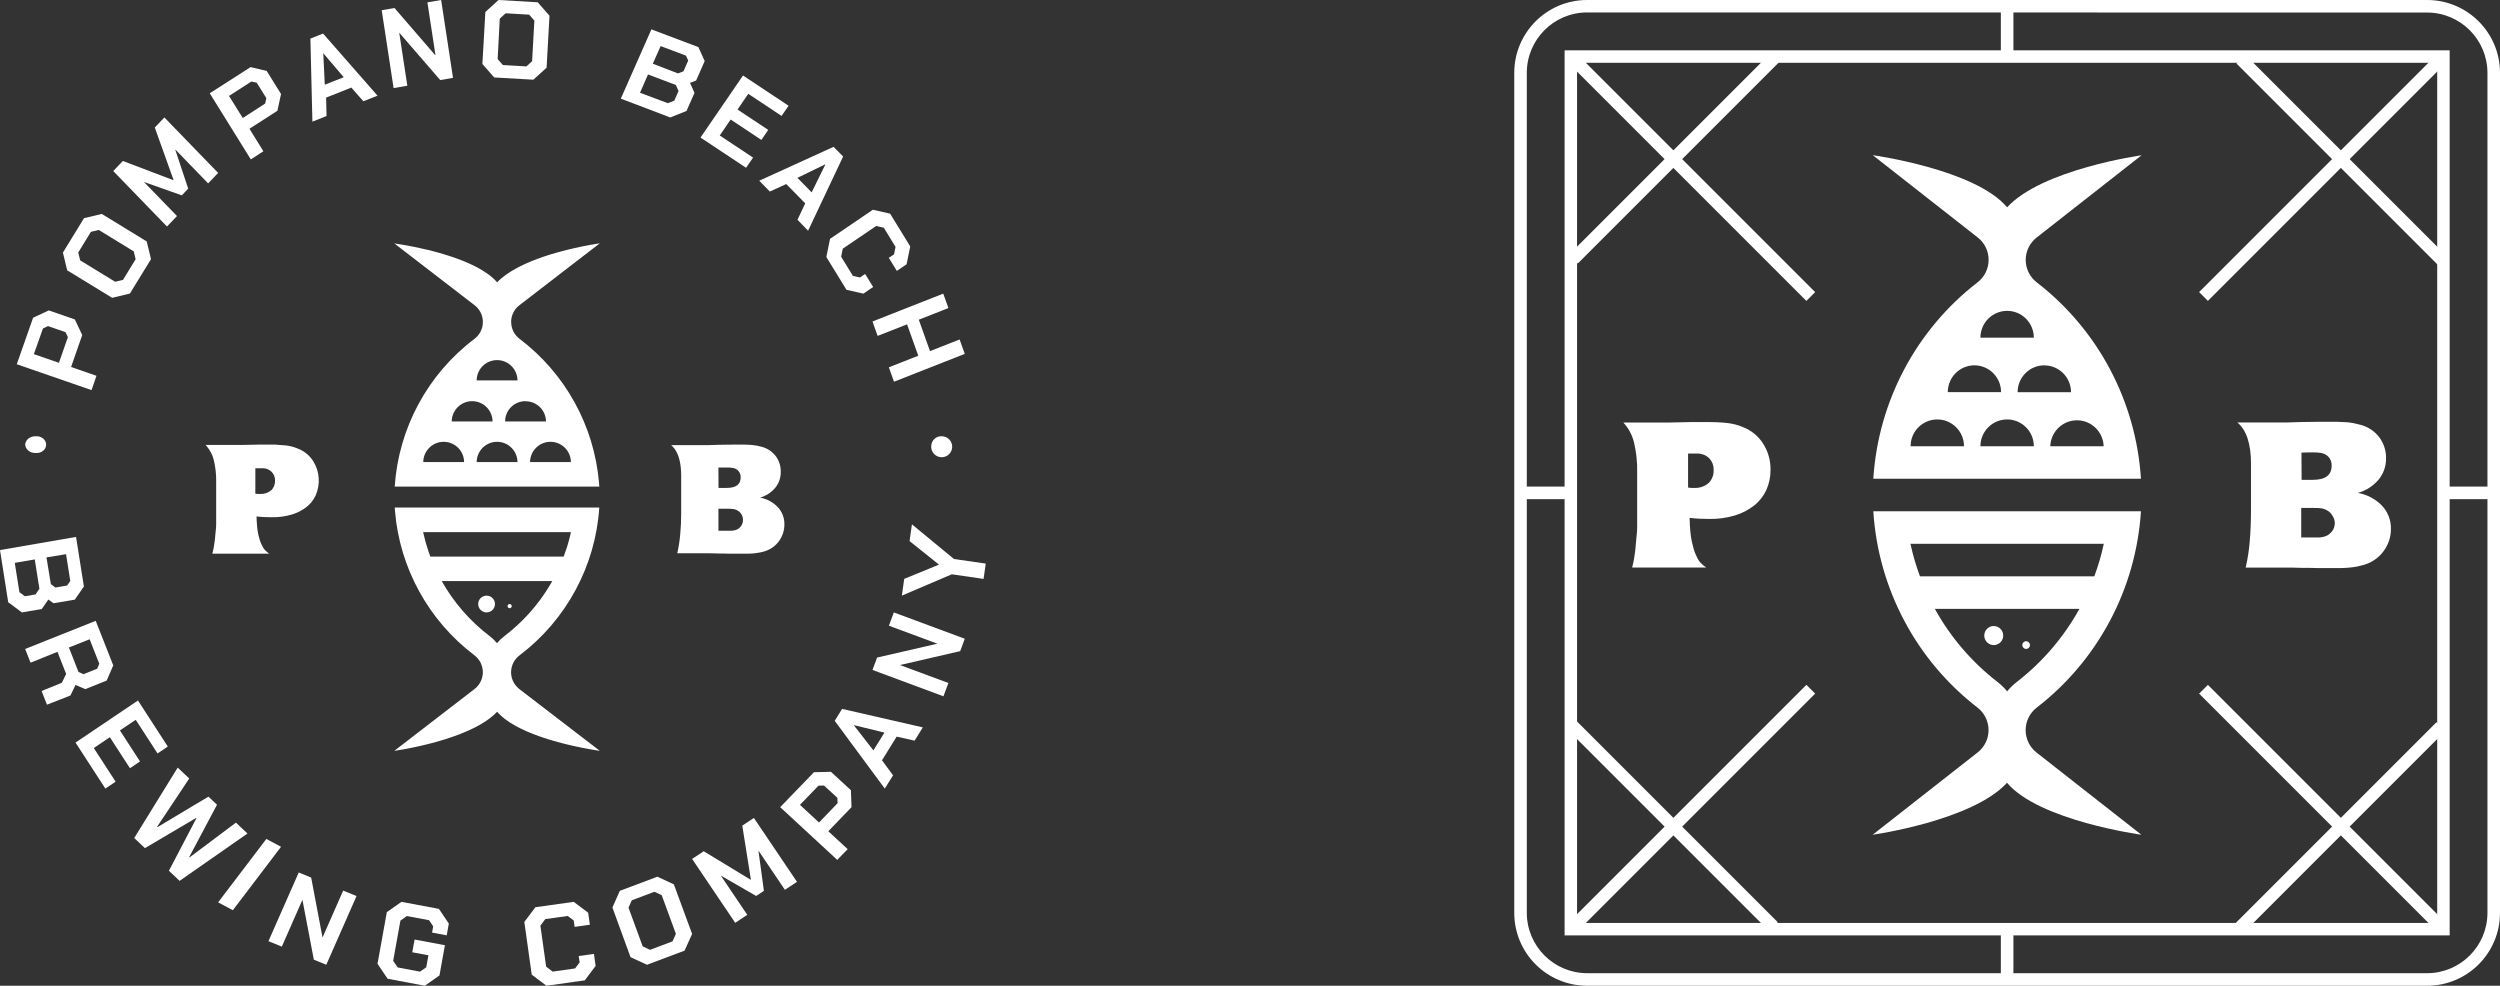<?xml version="1.0" encoding="UTF-8"?>
<svg width="596px" height="235px" viewBox="0 0 596 235" version="1.1" xmlns="http://www.w3.org/2000/svg" xmlns:xlink="http://www.w3.org/1999/xlink">
    <rect x="0" y="0" width="596" height="235" fill="#333333" stroke="none"/>
    <!-- Generator: Sketch 55.2 (78181) - https://sketchapp.com/ -->
    <title>Artboard</title>
    <desc>Created with Sketch.</desc>
    <g id="Artboard" stroke="none" stroke-width="1" fill="none" fill-rule="evenodd">
        <g id="PBBC_SquareMark_White" transform="translate(361, 0)" fill="#FFFFFF" fill-rule="nonzero">
            <path d="M223,223 L12,223 L12,12 L223,12 L223,223 Z M14.969,220.031 L220.031,220.031 L220.031,14.969 L14.969,14.969 L14.969,220.031 Z" id="Shape"></path>
            <polygon id="Rectangle" transform="translate(42.071, 42.074) rotate(-45) translate(-42.071, -42.074) " points="40.589 1.605 43.553 1.605 43.553 82.543 40.589 82.543"></polygon>
            <polygon id="Rectangle" transform="translate(42.073, 192.928) rotate(-45) translate(-42.073, -192.928) " points="1.604 191.446 82.542 191.446 82.542 194.41 1.604 194.41"></polygon>
            <polygon id="Rectangle" transform="translate(192.929, 192.928) rotate(-45) translate(-192.929, -192.928) " points="191.447 152.463 194.411 152.463 194.411 233.394 191.447 233.394"></polygon>
            <polygon id="Rectangle" transform="translate(192.927, 42.07) rotate(-45) translate(-192.927, -42.07) " points="152.462 40.588 233.393 40.588 233.393 43.552 152.462 43.552"></polygon>
            <path d="M217.649,235 L17.351,235 C7.773,234.989 0.011,227.227 0,217.649 L0,17.351 C0.011,7.773 7.773,0.011 17.351,0 L217.649,0 C227.227,0.011 234.989,7.773 235,17.351 L235,217.649 C234.989,227.227 227.227,234.989 217.649,235 Z M17.351,2.964 C9.43,2.989 3.015,9.404 2.99,17.325 L2.99,217.649 C3.015,225.57 9.43,231.985 17.351,232.01 L217.649,232.01 C225.57,231.985 231.985,225.57 232.01,217.649 L232.01,17.351 C231.985,9.43 225.57,3.015 217.649,2.99 L17.351,2.964 Z" id="Shape"></path>
            <polygon id="Rectangle" transform="translate(37.61, 196.739) rotate(-45) translate(-37.61, -196.739) " points="36.128 162.576 39.092 162.576 39.092 230.902 36.128 230.902"></polygon>
            <polygon id="Rectangle" transform="translate(196.743, 197.385) rotate(-45) translate(-196.743, -197.385) " points="162.58 195.903 230.906 195.903 230.906 198.866 162.58 198.866"></polygon>
            <polygon id="Rectangle" transform="translate(197.384, 38.256) rotate(-45) translate(-197.384, -38.256) " points="195.902 4.093 198.865 4.093 198.865 72.419 195.902 72.419"></polygon>
            <polygon id="Rectangle" transform="translate(38.255, 37.615) rotate(-45) translate(-38.255, -37.615) " points="4.092 36.134 72.418 36.134 72.418 39.097 4.092 39.097"></polygon>
            <rect id="Rectangle" x="116" y="2" width="3" height="12"></rect>
            <rect id="Rectangle" x="2" y="116" width="12" height="3"></rect>
            <rect id="Rectangle" x="116" y="221" width="3" height="12"></rect>
            <rect id="Rectangle" x="221" y="116" width="12" height="3"></rect>
            <path d="M54.49,101.812 C53.928,101.577 53.352,101.378 52.765,101.217 C52.123,101.05 51.47,100.928 50.812,100.85 C50.102,100.765 49.308,100.707 48.429,100.667 C47.55,100.628 46.476,100.622 45.278,100.622 C44.77,100.622 44.256,100.622 43.728,100.622 C43.201,100.622 42.654,100.622 42.081,100.622 L37.302,100.726 L26,100.726 C27.227,102.054 28.101,103.671 28.539,105.428 C29.101,107.798 29.357,110.231 29.301,112.667 L29.301,123.679 C29.301,124.333 29.301,124.955 29.301,125.543 C29.301,126.132 29.262,126.674 29.223,127.158 C29.158,127.747 29.099,128.362 29.047,128.996 C28.995,129.63 28.936,130.304 28.871,130.997 C28.8,131.514 28.741,131.958 28.695,132.305 C28.65,132.651 28.591,133.011 28.539,133.318 C28.487,133.626 28.428,133.933 28.363,134.227 C28.298,134.522 28.207,134.881 28.109,135.293 L45.753,135.293 C45.48,135.109 45.217,134.911 44.965,134.698 C44.751,134.513 44.549,134.315 44.36,134.103 C44.166,133.887 43.996,133.65 43.852,133.397 C43.67,133.088 43.51,132.766 43.37,132.436 C43.127,131.945 42.931,131.433 42.784,130.905 C42.635,130.369 42.485,129.807 42.355,129.218 C42.182,128.396 42.056,127.564 41.977,126.727 C41.89,125.855 41.832,124.765 41.801,123.457 C42.68,123.562 43.494,123.627 44.236,123.666 C44.978,123.706 45.76,123.719 46.573,123.719 C48.609,123.744 50.636,123.465 52.589,122.888 C54.239,122.396 55.784,121.602 57.147,120.547 C58.402,119.567 59.406,118.3 60.076,116.852 C60.77,115.319 61.117,113.651 61.092,111.967 C61.121,109.76 60.503,107.593 59.315,105.735 C58.168,103.941 56.476,102.565 54.49,101.812 L54.49,101.812 Z M46.313,115.178 C45.351,115.988 44.115,116.396 42.862,116.316 C42.589,116.316 42.355,116.316 42.146,116.316 C41.938,116.316 41.71,116.277 41.437,116.238 L41.437,108.116 L43.468,108.116 C43.967,108.097 44.465,108.167 44.939,108.325 C45.492,108.501 45.997,108.8 46.417,109.201 C47.162,109.939 47.565,110.956 47.53,112.007 C47.597,113.19 47.154,114.346 46.313,115.178 L46.313,115.178 Z M206.89,120.573 C205.337,118.97 203.321,117.899 201.128,117.513 C203.046,116.97 204.761,115.869 206.056,114.348 C207.233,112.916 207.863,111.11 207.834,109.254 C207.868,107.427 207.285,105.643 206.18,104.192 C205.051,102.739 203.469,101.707 201.688,101.262 C201.18,101.125 200.672,101.001 200.164,100.896 C199.603,100.784 199.036,100.706 198.465,100.661 C197.814,100.615 197.117,100.576 196.303,100.563 C195.49,100.55 194.546,100.563 193.458,100.563 C193.087,100.563 192.716,100.563 192.345,100.563 C191.974,100.563 191.616,100.563 191.277,100.563 L187.723,100.609 L184.37,100.713 L172.384,100.713 C174.554,102.518 175.639,105.807 175.639,110.581 L175.639,121.044 C175.639,124.126 175.537,126.816 175.333,129.114 C175.163,131.203 174.841,133.277 174.369,135.32 L183.907,135.32 C184.448,135.32 185.021,135.32 185.633,135.32 L187.462,135.372 C188.074,135.372 188.627,135.372 189.135,135.372 L191.421,135.424 L193.608,135.424 C194.962,135.424 196.089,135.424 196.981,135.424 C197.872,135.424 198.66,135.365 199.318,135.293 C199.906,135.236 200.49,135.149 201.069,135.032 C201.577,134.927 202.117,134.79 202.697,134.62 C203.605,134.345 204.463,133.924 205.236,133.371 C206.004,132.828 206.681,132.166 207.241,131.409 C207.799,130.65 208.238,129.81 208.543,128.917 C208.851,127.997 209.005,127.031 208.999,126.06 C209.031,124.025 208.274,122.058 206.89,120.573 L206.89,120.573 Z M187.67,107.906 C188.38,107.906 188.92,107.854 189.298,107.854 L190.6,107.854 C191.229,107.841 191.857,107.894 192.475,108.011 C192.934,108.108 193.367,108.302 193.745,108.58 C194.489,109.163 194.906,110.072 194.865,111.019 C194.865,113.275 193.354,114.394 190.346,114.394 L187.703,114.394 L187.67,107.906 Z M194.832,126.805 C194.329,127.433 193.617,127.858 192.827,128.002 C192.542,128.067 192.252,128.108 191.961,128.126 C191.687,128.126 191.264,128.126 190.659,128.126 L187.612,128.126 L187.612,121.096 L190.659,121.096 C191.279,121.083 191.899,121.118 192.514,121.201 C192.954,121.275 193.377,121.432 193.758,121.665 C194.304,121.957 194.755,122.4 195.06,122.941 C195.406,123.464 195.602,124.072 195.626,124.7 C195.619,125.469 195.348,126.213 194.858,126.805 L194.832,126.805 Z M113.085,61.961 C113.08,64.062 112.104,66.041 110.442,67.317 C95.831,78.594 86.776,95.655 85.598,114.125 L149.401,114.125 C148.226,95.659 139.176,78.6 124.57,67.323 C122.908,66.044 121.932,64.063 121.927,61.961 L121.927,61.961 C121.928,59.876 122.89,57.908 124.531,56.631 L149.551,37.013 C149.551,37.013 125.8,40.342 117.5,49.425 C109.876,40.361 85.474,37 85.474,37 L110.494,56.618 C112.136,57.899 113.094,59.873 113.085,61.961 L113.085,61.961 Z M109.687,87.092 C113.203,87.092 116.054,89.955 116.054,93.487 L103.352,93.487 C103.348,89.966 106.181,87.106 109.687,87.092 L109.687,87.092 Z M94.485,106.389 C94.485,102.857 97.335,99.994 100.852,99.994 C104.369,99.994 107.219,102.857 107.219,106.389 L94.485,106.389 Z M111.132,106.389 C111.132,102.857 113.983,99.994 117.5,99.994 C121.016,99.994 123.867,102.857 123.867,106.389 L111.132,106.389 Z M140.514,106.389 L127.786,106.389 C127.896,102.939 130.713,100.198 134.15,100.198 C137.588,100.198 140.404,102.939 140.514,106.389 L140.514,106.389 Z M126.367,87.111 C129.884,87.111 132.734,89.975 132.734,93.507 L120,93.507 C119.994,91.807 120.663,90.175 121.858,88.972 C123.052,87.768 124.675,87.092 126.367,87.092 L126.367,87.111 Z M117.5,74.111 C119.188,74.109 120.807,74.782 122.002,75.98 C123.196,77.178 123.867,78.804 123.867,80.5 L111.132,80.5 C111.132,78.804 111.803,77.178 112.998,75.98 C114.192,74.782 115.811,74.109 117.5,74.111 L117.5,74.111 Z M121.914,174.052 C121.919,171.95 122.895,169.969 124.557,168.69 C139.171,157.415 148.228,140.353 149.401,121.881 L85.598,121.881 C86.772,140.351 95.826,157.413 110.436,168.69 C112.095,169.97 113.069,171.951 113.072,174.052 L113.072,174.052 C113.071,176.138 112.109,178.105 110.468,179.382 L85.448,199 C85.448,199 109.173,195.671 117.473,186.614 C125.097,195.671 149.499,199 149.499,199 L124.479,179.382 C122.855,178.095 121.909,176.13 121.914,174.052 Z M140.547,129.637 C139.98,132.273 139.225,134.865 138.288,137.393 L96.718,137.393 C95.778,134.865 95.021,132.273 94.452,129.637 L140.547,129.637 Z M117.5,164.812 C116.806,163.974 116.022,163.215 115.162,162.55 C109.069,157.829 104,151.907 100.266,145.148 L134.733,145.148 C130.999,151.907 125.93,157.829 119.837,162.55 C118.979,163.217 118.195,163.975 117.5,164.812 L117.5,164.812 Z M122.942,153.787 C122.942,154.292 122.534,154.702 122.031,154.702 C121.527,154.702 121.119,154.292 121.119,153.787 C121.119,153.281 121.527,152.871 122.031,152.871 C122.534,152.871 122.942,153.281 122.942,153.787 L122.942,153.787 Z M116.569,151.511 C116.571,152.43 116.022,153.26 115.177,153.613 C114.332,153.966 113.359,153.772 112.712,153.122 C112.065,152.472 111.872,151.495 112.223,150.646 C112.575,149.798 113.401,149.246 114.316,149.248 C115.558,149.252 116.565,150.263 116.569,151.511 L116.569,151.511 Z" id="Shape"></path>
        </g>
        <g id="PBBC_Name&amp;MarkBadge_White" fill="#FFFFFF" fill-rule="nonzero">
            <polygon id="Path" points="227.425 133.267 217.405 125 216.838 128.996 223.807 134.571 223.801 134.628 215.567 138.004 215 142 226.91 136.911 234.485 138.011 235 134.36"></polygon>
            <path d="M6,106.003 C6.071,107.159 7.193,108.047 8.51,107.991 C9.371,108.062 10.203,107.699 10.658,107.054 C11.114,106.408 11.114,105.592 10.658,104.946 C10.203,104.301 9.371,103.938 8.51,104.009 C7.19,103.953 6.068,104.844 6,106.003 L6,106.003 Z" id="Path"></path>
            <path d="M162.395,122.211 C162.395,124.107 162.321,125.79 162.173,127.261 C162.047,128.823 161.81,130.374 161.464,131.901 L169.331,131.901 L171.557,131.96 L172.351,131.96 L174.036,132 L176.763,132 L178.136,132 C178.787,132 179.372,131.96 179.86,131.907 C180.348,131.854 180.771,131.788 181.162,131.715 C181.552,131.642 181.936,131.529 182.359,131.404 C183.028,131.197 183.661,130.884 184.233,130.476 C184.799,130.068 185.298,129.572 185.71,129.004 C186.119,128.44 186.44,127.813 186.66,127.149 C186.89,126.464 187.004,125.745 186.999,125.021 C187.03,123.499 186.471,122.025 185.444,120.919 C184.298,119.724 182.815,118.924 181.201,118.632 C182.615,118.231 183.879,117.41 184.832,116.273 C185.696,115.208 186.157,113.863 186.133,112.482 C186.162,111.12 185.733,109.789 184.916,108.711 C184.081,107.627 182.916,106.858 181.604,106.524 C181.227,106.424 180.856,106.331 180.478,106.252 C180.065,106.172 179.648,106.114 179.229,106.08 L178.481,106.033 L177.635,106 L176.665,106 L175.539,106 L174.719,106 L174.316,106 L171.31,106.04 L168.843,106.119 L160,106.119 L160.273,106.365 C161.692,107.752 162.399,110.12 162.395,113.469 L162.395,122.211 L162.395,122.211 Z M171.271,111.454 L171.837,111.454 L172.286,111.454 L173.399,111.454 C173.863,111.443 174.328,111.48 174.785,111.567 C175.134,111.633 175.465,111.776 175.754,111.985 C176.301,112.422 176.608,113.1 176.581,113.807 C176.581,115.482 175.47,116.319 173.249,116.319 L171.297,116.319 L171.271,111.454 Z M171.271,121.283 L173.874,121.283 C174.217,121.284 174.561,121.309 174.902,121.356 C175.225,121.415 175.536,121.531 175.819,121.701 C176.225,121.918 176.562,122.249 176.789,122.655 C177.014,123.047 177.131,123.494 177.127,123.947 C177.133,124.524 176.94,125.085 176.581,125.531 C176.212,126.005 175.687,126.325 175.103,126.433 C174.889,126.479 174.671,126.51 174.453,126.526 L174.323,126.526 L173.978,126.526 L171.277,126.526 L171.271,121.283 Z" id="Shape"></path>
            <path d="M202.859,188.39 L198.103,184 L194.043,184.096 L186,192.427 L199.599,205 L202.086,202.437 L197.47,198.169 L203,192.433 L202.859,188.39 Z M195.251,196.08 L190.706,191.882 L195.123,187.307 L196.44,187.268 L199.637,190.21 L199.675,191.491 L195.251,196.08 Z" id="Shape"></path>
            <polygon id="Path" points="211.91 149.168 223.394 153.432 223.369 153.477 209.095 156.763 208 159.716 224.919 166 226.096 162.825 214.637 158.575 214.656 158.523 228.912 155.231 230 152.278 213.087 146"></polygon>
            <path d="M23,89.59 L16.948,87.494 L19.602,79.871 L17.844,76.156 L11.619,74 L7.889,75.751 L4,86.837 L21.825,93 L23,89.59 Z M14.048,86.492 L8.075,84.429 L10.238,78.312 L11.439,77.742 L15.607,79.181 L16.184,80.375 L14.048,86.492 Z" id="Shape"></path>
            <polygon id="Path" points="30.984 183.143 33.382 181.526 28.592 174.135 32.357 171.6 37.558 179.621 40 177.972 32.894 167 18 177.028 25.118 188 27.561 186.351 22.36 178.331 26.188 175.752"></polygon>
            <path d="M199,171.846 L210.934,188 L212.904,184.836 L210.267,181.253 L213.77,175.608 L218.037,176.576 L220,173.412 L200.752,169 L199,171.846 Z M203.6,172.874 L210.851,174.652 L208.214,178.891 L203.575,172.921 L203.6,172.874 Z" id="Shape"></path>
            <polygon id="Path" points="63.5 200 52 215.12 55.507 217 67 201.873"></polygon>
            <polygon id="Path" points="76.922 223.432 76.871 223.413 74.182 209.209 71.218 208 64 224.375 67.189 225.678 72.071 214.58 72.116 214.606 74.818 228.785 77.788 230 85 213.619 81.811 212.322"></polygon>
            <polygon id="Path" points="56.248 196.114 45.18 204.41 45.101 204.331 51.734 191.85 49.688 189.917 37.531 197.19 37.451 197.11 45.114 185.594 42.362 183 32 199.783 34.548 202.192 46.731 195.012 46.81 195.091 40.27 207.591 42.817 210 59 198.708"></polygon>
            <polygon id="Path" points="95.709 215 92.219 217.451 90 229.765 92.404 233.331 101.272 235 104.769 232.542 106.067 225.339 98.836 223.983 98.286 227.021 102.135 227.744 101.617 230.6 100.134 231.643 94.801 230.639 93.734 229.061 95.46 219.472 97.007 218.383 102.294 219.381 103.273 220.834 103.004 222.327 106.495 222.986 107 220.183 104.634 216.675"></polygon>
            <path d="M20.334,164.29 L25.428,162.252 L27,158.627 L22.817,148 L6,154.715 L7.283,157.98 L13.699,155.4 L15.772,160.678 L14.739,162.775 L9.914,164.734 L11.197,168 L16.792,165.805 L18.005,163.297 L20.334,164.29 Z M16.426,154.362 L21.373,152.402 L23.67,158.242 L23.163,159.424 L19.897,160.73 L18.717,160.195 L16.426,154.362 Z" id="Shape"></path>
            <path d="M11.532,142.926 L12.764,143.818 L17.836,142.953 L20,139.818 L18.129,128 L0,131.135 L1.956,143.568 L5.215,146 L9.954,145.189 L11.532,142.926 Z M15.743,132.115 L16.754,138.493 L15.997,139.588 L13.201,140.068 L12.119,139.243 L11.082,132.885 L15.743,132.115 Z M8.475,141.709 L5.932,142.149 L4.628,141.176 L3.52,134.182 L8.286,133.365 L9.394,140.365 L8.475,141.709 Z" id="Shape"></path>
            <polygon id="Path" points="137.966 227.92 138.183 229.446 137.103 230.874 131.758 231.63 130.204 230.456 128.83 220.671 130 219.113 135.338 218.364 136.777 219.439 136.988 220.971 140.625 220.456 140.216 217.595 136.777 215 127.64 216.284 125 219.791 126.765 232.36 130.275 235 139.411 233.716 142 230.267 141.597 227.405"></polygon>
            <polygon id="Path" points="176.96 196.834 179.012 209.713 178.967 209.739 167.766 202.932 165 204.766 175.274 220 178.15 218.096 171.897 208.825 171.942 208.793 180.266 213.599 182.113 212.376 180.826 202.9 180.871 202.868 187.124 212.138 190 210.228 179.726 195"></polygon>
            <polygon id="Path" points="97.106 20.435 95.188 7.866 95.239 7.86 104.95 19.088 108 18.562 105.168 0 101.894 0.565 103.819 13.159 103.768 13.166 94.05 1.912 91 2.438 93.832 21"></polygon>
            <path d="M123.561,164.05 C122.415,163.045 121.785,161.58 121.846,160.062 C121.908,158.544 122.653,157.133 123.876,156.223 C135.033,147.765 141.96,134.919 142.869,121 L94.105,121 L94.171,121.894 C95.315,135.479 102.189,147.948 113.091,156.216 C114.257,157.096 114.987,158.431 115.098,159.882 L115.098,160.247 L115.098,160.606 C114.995,162.046 114.279,163.375 113.13,164.259 L94,179 L95.463,178.765 L96.775,178.537 L98.815,178.126 L100.219,177.819 L101.741,177.461 L102.798,177.187 L103.887,176.893 L105.002,176.574 L106.13,176.234 L107.265,175.863 L108.4,175.471 L109.529,175.054 L110.644,174.604 C113.78,173.299 116.653,171.675 118.516,169.679 C120.629,172.145 124.421,174.049 128.403,175.471 L129.538,175.863 L130.686,176.234 L131.821,176.574 L132.943,176.893 L134.052,177.187 L135.127,177.461 L136.669,177.819 L137.64,178.028 L138.552,178.217 L140.186,178.537 L141.498,178.765 L143,179 L123.837,164.298 L123.561,164.05 Z M102.181,131.554 C101.654,130.017 101.216,128.451 100.869,126.864 L136.112,126.864 L135.836,128.051 C135.443,129.626 134.959,131.176 134.386,132.695 L102.594,132.695 L102.181,131.554 Z M118.484,153.327 C117.953,152.694 117.355,152.121 116.699,151.618 C112.045,148.074 108.169,143.621 105.31,138.533 L131.664,138.533 L131.119,139.466 C128.32,144.171 124.638,148.298 120.275,151.624 C119.616,152.123 119.015,152.694 118.484,153.327 L118.484,153.327 Z" id="Shape"></path>
            <path d="M62.793,36.063 L59.469,30.7 L66.137,26.402 L67,22.407 L63.573,16.905 L59.737,16 L50,22.236 L59.795,38 L62.793,36.063 Z M54.597,22.869 L59.929,19.438 L61.208,19.723 L63.503,23.42 L63.215,24.686 L57.877,28.136 L54.597,22.869 Z" id="Shape"></path>
            <path d="M115.994,142 C114.89,142.004 113.998,142.901 114,144.004 C114.002,145.108 114.898,146.001 116.002,146 C117.106,145.999 118,145.104 118,144 C118,143.468 117.788,142.959 117.412,142.584 C117.035,142.208 116.525,141.998 115.994,142 L115.994,142 Z" id="Path"></path>
            <path d="M65.854,106 L64.4,106 L63.26,106 L62.042,106 L61.387,106 L57.712,106.073 L49,106.073 L49.328,106.441 C50.095,107.356 50.65,108.436 50.952,109.601 C51.384,111.374 51.58,113.199 51.535,115.025 L51.535,123.756 L51.535,124.672 C51.535,124.819 51.535,124.959 51.535,125.099 L51.496,125.874 C51.443,126.322 51.397,126.776 51.358,127.257 L51.293,127.992 L51.221,128.753 L51.109,129.482 L50.952,130.53 C50.913,130.766 50.867,130.989 50.814,131.198 L50.618,132 L64.21,132 L63.987,131.846 C63.843,131.746 63.718,131.646 63.607,131.552 C63.442,131.412 63.285,131.262 63.136,131.105 C62.989,130.943 62.859,130.766 62.749,130.577 C62.611,130.344 62.486,130.103 62.376,129.856 L62.205,129.488 C62.092,129.237 61.995,128.978 61.917,128.713 C61.799,128.312 61.688,127.885 61.583,127.444 C61.45,126.822 61.354,126.193 61.295,125.56 C61.256,125.166 61.223,124.705 61.197,124.224 L61.157,123.115 C61.812,123.195 62.467,123.249 63.031,123.269 C63.594,123.289 64.203,123.309 64.832,123.309 C66.392,123.333 67.947,123.128 69.45,122.701 C70.717,122.339 71.908,121.746 72.967,120.951 C73.923,120.229 74.694,119.282 75.214,118.192 C76.441,115.505 76.22,112.363 74.631,109.881 C73.738,108.51 72.436,107.468 70.917,106.909 C70.491,106.73 70.053,106.581 69.607,106.461 C69.118,106.338 68.621,106.246 68.12,106.187 C67.577,106.127 66.961,106.08 66.286,106.053 L65.854,106 Z M64.636,116.902 C63.885,117.517 62.936,117.822 61.976,117.757 L61.59,117.757 L61.426,117.757 L60.876,117.704 L60.876,111.632 L62.441,111.632 L62.775,111.632 C63.047,111.642 63.316,111.692 63.574,111.779 C63.996,111.912 64.384,112.14 64.708,112.447 C65.278,112.986 65.591,113.751 65.566,114.544 C65.617,115.436 65.276,116.306 64.636,116.916 L64.636,116.902 Z" id="Shape"></path>
            <path d="M121.5,144 C121.224,144 121,144.224 121,144.5 C121,144.776 121.224,145 121.5,145 C121.776,145 122,144.776 122,144.5 C122,144.224 121.776,144 121.5,144 Z" id="Path"></path>
            <path d="M77.024,8 L74,9.206 L74.476,29 L77.845,27.659 L77.747,23.27 L83.75,20.877 L86.631,24.149 L90,22.808 L77.024,8 Z M77.428,20.191 L77.07,12.742 L77.115,12.742 L81.945,18.407 L77.428,20.191 Z" id="Shape"></path>
            <path d="M127.153,19 L130.309,16.141 L131,3.748 L128.19,0.544 L118.847,0 L115.711,2.859 L115,15.258 L117.817,18.463 L127.153,19 Z M119.147,4.438 L120.542,3.171 L126.149,3.49 L127.394,4.916 L126.853,14.595 L125.491,15.829 L119.883,15.504 L118.638,14.084 L119.147,4.438 Z" id="Shape"></path>
            <path d="M118.51,67.3 C116.115,64.513 111.567,62.443 106.973,60.971 L105.792,60.603 L104.618,60.261 L103.463,59.945 L102.38,59.656 L101.264,59.413 L100.214,59.176 L98.738,58.861 L97.839,58.677 L96.625,58.453 L95.312,58.23 L94,58.026 L113.135,72.761 L113.411,72.991 C114.55,73.992 115.176,75.456 115.113,76.972 C115.051,78.489 114.307,79.895 113.089,80.799 C101.958,89.217 95.028,102.062 94.098,116 L142.875,116 L142.81,115.106 C141.646,101.499 134.766,89.028 123.884,80.799 C122.616,79.849 121.867,78.357 121.863,76.77 L121.863,76.409 C121.967,74.966 122.684,73.638 123.832,72.761 L143,58 L142.409,58.099 L140.795,58.368 L139.26,58.657 L138.374,58.841 L136.93,59.157 L135.9,59.393 L134.823,59.663 L133.708,59.952 L132.566,60.267 L131.405,60.609 L130.814,60.793 L129.639,61.174 C125.348,62.627 121.01,64.671 118.51,67.3 Z M107.702,100.161 C107.892,97.552 110.105,95.558 112.716,95.642 C115.327,95.727 117.406,97.86 117.427,100.476 L107.695,100.476 L107.702,100.161 Z M100.917,110.164 L100.917,109.848 C101.107,107.239 103.319,105.245 105.93,105.33 C108.541,105.415 110.62,107.548 110.642,110.164 L100.917,110.164 Z M113.647,110.164 L113.647,109.848 C113.838,107.239 116.05,105.245 118.661,105.33 C121.272,105.415 123.351,107.548 123.372,110.164 L113.647,110.164 Z M136.116,110.164 L126.378,110.164 L126.378,109.848 C126.568,107.239 128.781,105.245 131.392,105.33 C134.003,105.415 136.082,107.548 136.103,110.164 L136.116,110.164 Z M125.295,95.665 C127.965,95.651 130.143,97.803 130.164,100.476 L120.426,100.476 L120.426,100.161 C120.599,97.601 122.733,95.619 125.295,95.639 L125.295,95.665 Z M123.379,90.684 L113.647,90.684 L113.647,90.368 C113.838,87.759 116.05,85.765 118.661,85.85 C121.272,85.934 123.351,88.068 123.372,90.684 L123.379,90.684 Z" id="Shape"></path>
            <path d="M163.658,26.463 L165.568,22.153 L164.506,19.764 L165.96,19.188 L168,14.551 L166.488,11.227 L155.295,7 L148,23.517 L159.78,28 L163.658,26.463 Z M157.498,10.984 L163.541,13.27 L164.069,14.435 L162.941,16.997 L161.638,17.503 L155.627,15.191 L157.498,10.984 Z M152.576,22.114 L154.486,17.753 L161.116,20.257 L161.768,21.692 L160.751,23.997 L159.206,24.599 L152.576,22.114 Z" id="Shape"></path>
            <polygon id="Path" points="177.863 40 179.531 37.57 171.588 32.3 174.192 28.497 181.513 33.356 183.149 30.971 175.829 26.112 178.389 22.366 186.332 27.643 188 25.213 177.137 18 167 32.793"></polygon>
            <path d="M183.529,45.665 L187.441,43.879 L191.965,48.481 L190.12,52.392 L192.649,55 L201,37.321 L198.731,35 L181,43.083 L183.529,45.665 Z M196.717,39.185 L196.756,39.224 L193.497,45.86 L190.107,42.399 L196.717,39.185 Z" id="Shape"></path>
            <polygon id="Path" points="197 61.271 201.798 69.087 205.833 70 208.16 68.422 206.25 65.313 205.012 66.154 203.33 65.776 200.527 61.199 200.918 59.283 208.871 53.879 210.696 54.289 213.499 58.866 213.134 60.632 211.896 61.473 213.806 64.583 216.133 63.005 217 58.748 212.202 50.932 208.089 50 197.88 56.943"></polygon>
            <polygon id="Path" points="209.227 80.08 216.244 77.321 218.915 84.802 211.904 87.561 213.131 91 230 84.366 228.773 80.927 221.711 83.705 219.041 76.217 226.102 73.439 224.869 70 208 76.641"></polygon>
            <path d="M156.733,209 L147.768,212.373 L146,216.349 L150.313,228.182 L154.241,230 L163.199,226.634 L165,222.651 L160.654,210.837 L156.733,209 Z M160.335,224.418 L154.958,226.441 L153.217,225.612 L149.835,216.381 L150.632,214.621 L156.008,212.597 L157.75,213.407 L161.132,222.632 L160.335,224.418 Z" id="Shape"></path>
            <polygon id="Path" points="42.196 51.505 34.392 43.458 34.431 43.418 43.341 46.575 44.865 44.97 41.79 35.712 41.822 35.672 49.62 43.719 52 41.224 39.191 28 36.901 30.401 41.379 42.916 41.34 42.957 29.29 38.375 27 40.776 39.809 54"></polygon>
            <path d="M222.013,106.252 C221.909,107.28 222.45,108.266 223.373,108.732 C224.296,109.198 225.41,109.048 226.177,108.354 C226.944,107.661 227.204,106.567 226.833,105.603 C226.461,104.639 225.533,104.003 224.499,104.003 C223.192,103.94 222.08,104.945 222.013,106.252 Z" id="Path"></path>
            <path d="M26.735,71 L30.963,69.983 L36,61.782 L34.98,57.558 L24.265,51 L20.03,52.01 L15,60.211 L16.014,64.442 L26.735,71 Z M21.673,55.27 L23.546,54.82 L31.887,59.931 L32.336,61.802 L29.321,66.724 L27.447,67.173 L19.106,62.063 L18.657,60.192 L21.673,55.27 Z" id="Shape"></path>
        </g>
    </g>
</svg>